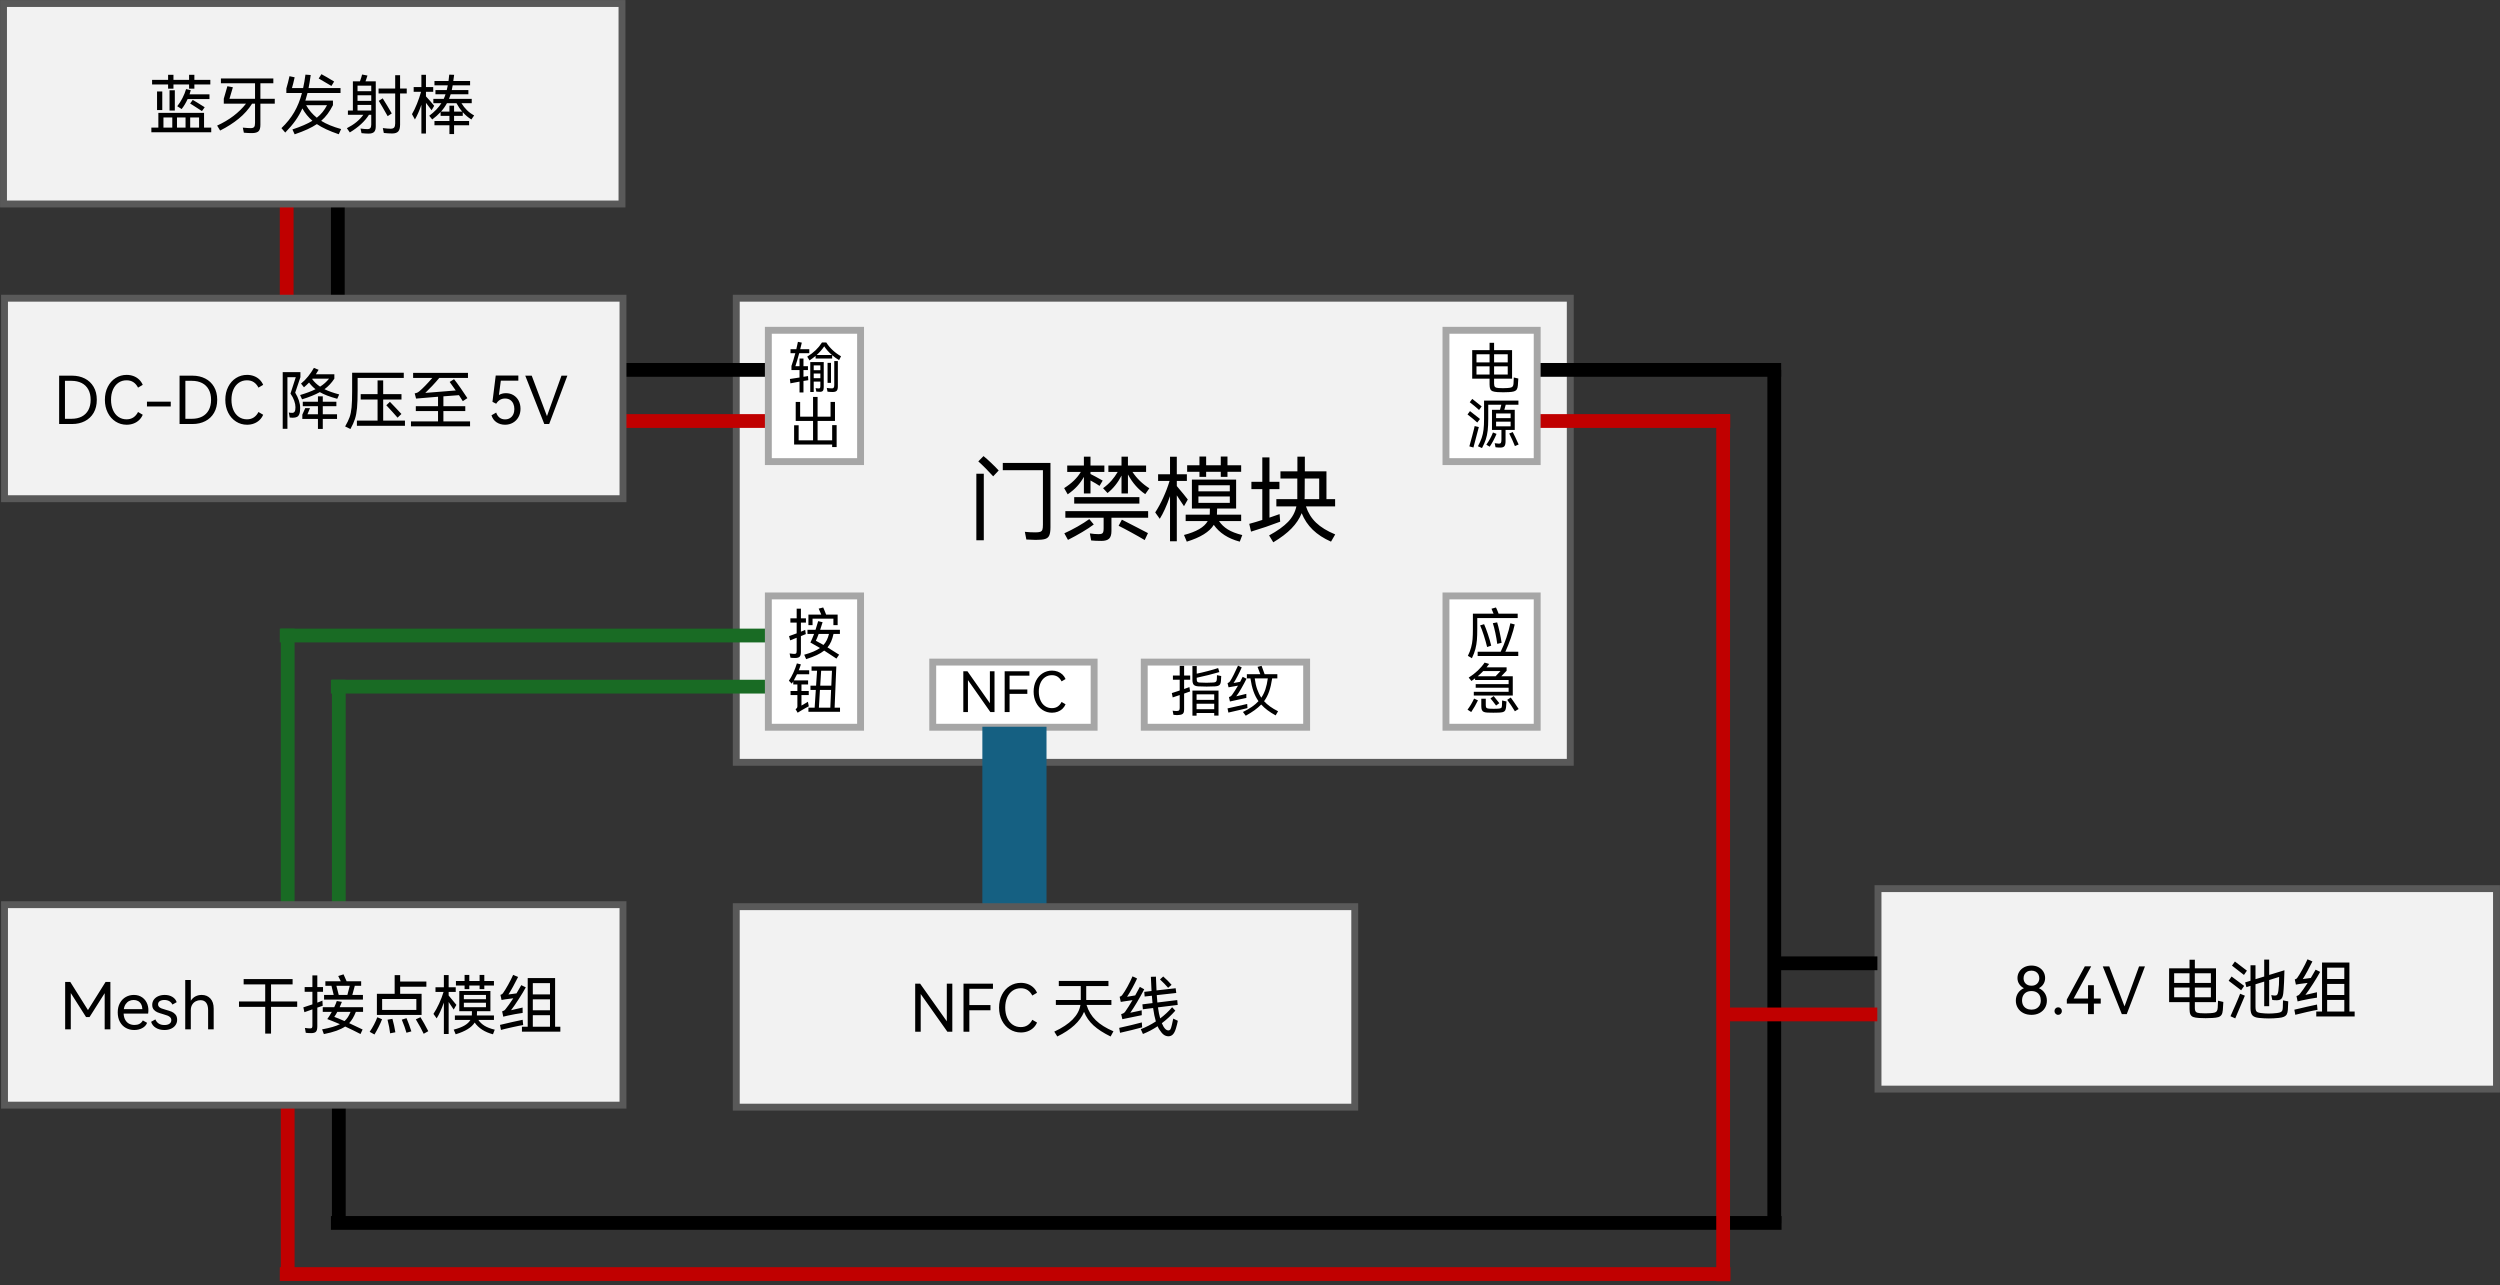 <svg width="2494" height="1282" xmlns="http://www.w3.org/2000/svg" xmlns:xlink="http://www.w3.org/1999/xlink" xml:space="preserve" overflow="hidden"><rect width="100%" height="100%" fill="#333333" stroke="none"/><g transform="translate(-1042 -330)"><path d="M1379 743.856 1379 408" stroke="#000000" stroke-width="13.75" stroke-miterlimit="8" fill="none" fill-rule="evenodd"/><path d="M1328 743.856 1328 408" stroke="#C00000" stroke-width="13.75" stroke-miterlimit="8" fill="none" fill-rule="evenodd"/><path d="M1380 1550.57 1380 1433" stroke="#000000" stroke-width="13.75" stroke-miterlimit="8" fill="none" fill-rule="evenodd"/><path d="M1329 1600.4 1329 1433" stroke="#C00000" stroke-width="13.75" stroke-miterlimit="8" fill="none" fill-rule="evenodd"/><path d="M1329 964 1329 1233.59" stroke="#196B24" stroke-width="13.75" stroke-linecap="square" stroke-miterlimit="8" fill="none" fill-rule="evenodd"/><path d="M0 0 0 218.683" stroke="#196B24" stroke-width="13.75" stroke-linecap="square" stroke-miterlimit="8" fill="none" fill-rule="evenodd" transform="matrix(-1 1.22465e-16 1.22465e-16 1 1380 1015)"/><path d="M2812 1550.26 2812 699" stroke="#000000" stroke-width="13.75" stroke-miterlimit="8" fill="none" fill-rule="evenodd"/><rect x="1776.5" y="627.5" width="832" height="463" stroke="#595959" stroke-width="6.875" stroke-miterlimit="8" fill="#F2F2F2"/><rect x="2183.5" y="990.5" width="162" height="65" stroke="#A6A6A6" stroke-width="6.875" stroke-miterlimit="8" fill="#FFFFFF"/><rect x="1972.5" y="990.5" width="161" height="65" stroke="#A6A6A6" stroke-width="6.875" stroke-miterlimit="8" fill="#FFFFFF"/><path d="M2161.19 848.412 2176.33 856.188C2180.97 858.657 2184.6 860.539 2187.2 861.835L2183.95 868.778C2180.48 866.68 2176 864.134 2170.52 861.141 2165.04 858.148 2160.85 855.942 2157.94 854.522ZM2128.68 847.857 2133.14 853.226C2130.04 855.571 2126.17 858.117 2121.52 860.863 2116.88 863.61 2112.17 866.186 2107.4 868.593L2103.78 862.021C2107.93 860.169 2112.31 857.932 2116.93 855.309 2121.54 852.686 2125.46 850.202 2128.68 847.857ZM2104.8 839.896 2187.38 839.896 2187.38 846.468 2150.78 846.468 2150.78 859.799C2150.78 863.316 2150.01 865.831 2148.46 867.343 2146.91 868.855 2144.34 869.611 2140.75 869.611 2136.79 869.611 2133.38 869.457 2130.53 869.148L2129.23 862.113C2132.33 862.607 2135.18 862.853 2137.78 862.853 2139.27 862.853 2140.36 862.715 2141.08 862.437 2141.79 862.159 2142.28 861.619 2142.56 860.817 2142.84 860.015 2142.98 858.781 2142.98 857.114L2142.98 846.468 2104.8 846.468ZM2113.63 825.917 2178.65 825.917 2178.65 832.397 2113.63 832.397ZM2237.54 825.269 2237.54 831.657 2268.85 831.657 2268.85 825.269ZM2237.54 814.068 2237.54 820.178 2268.85 820.178 2268.85 814.068ZM2231.04 808.421 2275.16 808.421 2275.16 837.304 2256.22 837.304 2256.03 842.302 2256.03 843.414 2280.18 843.414 2280.18 849.801 2258.07 849.801C2260.3 853.133 2263.23 855.926 2266.85 858.179 2270.47 860.431 2275.29 862.298 2281.3 863.779L2278.79 870.352C2267.15 867.266 2258.51 861.681 2252.87 853.596 2248.6 860.57 2239.62 866.155 2225.93 870.352L2223.15 863.687C2229.34 862.082 2234.4 860.138 2238.33 857.855 2242.27 855.571 2245.1 852.887 2246.83 849.801L2224.82 849.801 2224.82 843.414 2248.78 843.414 2248.88 842.302C2248.94 841.438 2248.97 839.772 2248.97 837.304L2231.04 837.304ZM2343.62 807.403 2343.53 825.639C2343.53 826.689 2343.5 827.46 2343.44 827.954L2358.02 827.954 2358.02 807.403ZM2016 802.589 2023.43 802.589 2023.43 868.963 2016 868.963ZM2042.38 791.851 2089.94 791.851 2089.94 856.003C2089.94 859.706 2089.54 862.437 2088.73 864.196 2087.93 865.955 2086.52 867.127 2084.51 867.714 2082.49 868.3 2079.38 868.593 2075.17 868.593 2073.19 868.593 2070.09 868.47 2065.88 868.223L2064.4 860.539C2067.86 860.91 2071.33 861.095 2074.8 861.095 2077.03 861.095 2078.67 860.91 2079.72 860.539 2080.78 860.169 2081.49 859.475 2081.86 858.457 2082.23 857.438 2082.42 855.787 2082.42 853.504L2082.42 799.071 2042.38 799.071ZM2301.27 786.296 2308.42 786.296 2308.42 810.643 2318.36 810.643 2318.36 817.956 2308.42 817.956 2308.42 846.376 2318.54 842.858 2319.1 850.449C2309.75 854.028 2300.06 857.33 2290.03 860.354L2288.26 852.578C2292.84 851.344 2297.18 850.048 2301.27 848.69L2301.27 817.956 2290.4 817.956 2290.4 810.643 2301.27 810.643ZM2209.21 785.648 2215.99 785.648 2215.99 803.144 2226.03 803.144 2226.03 809.81 2215.99 809.81 2215.99 814.901C2221.32 821.196 2224.97 825.67 2226.95 828.324L2223.15 834.989C2222.09 833.446 2220.58 831.163 2218.59 828.139L2215.99 824.158 2215.99 869.982 2209.21 869.982 2209.21 824.992C2205.87 834.557 2202.46 842.086 2198.99 847.579L2194.44 841.192C2197.23 836.933 2199.91 831.996 2202.48 826.38 2205.05 820.764 2207.14 815.241 2208.75 809.81L2197.32 809.81 2197.32 803.144 2209.21 803.144ZM2336.29 785.556 2343.72 785.556 2343.72 800.182 2365.27 800.182 2365.27 827.954 2373.91 827.954 2373.91 835.174 2344.83 835.174C2346.94 841.593 2350.31 847.024 2354.96 851.467 2359.6 855.911 2365.95 859.799 2374 863.131L2369.82 870.352C2362.45 867.081 2356.37 863.116 2351.57 858.457 2346.77 853.797 2343.1 848.289 2340.56 841.932 2338.39 847.363 2335.02 852.439 2330.43 857.16 2325.85 861.882 2319.78 866.495 2312.23 871L2308.05 864.15C2316.41 859.583 2322.72 855.062 2327 850.588 2331.27 846.114 2334.03 840.976 2335.26 835.174L2315.29 835.174 2315.29 827.954 2336.19 827.954 2336.19 826.195 2336.19 807.403 2319.38 807.403 2319.38 800.182 2336.29 800.182ZM2160.82 785.556 2167.23 785.556 2167.23 794.443 2185.34 794.443 2185.34 800.83 2171.78 800.83C2176.11 807.372 2181.72 812.803 2188.59 817.123L2184.5 822.955C2177.57 818.326 2171.81 811.784 2167.23 803.33L2167.23 822.307 2160.82 822.307 2160.82 804.44C2157.16 811.599 2152.52 817.4 2146.88 821.844L2142.42 817.03C2145.71 814.623 2148.49 812.109 2150.78 809.486 2153.08 806.863 2155.15 803.978 2157.01 800.83L2147.72 800.83 2147.72 794.443 2160.82 794.443ZM2123.29 785.556 2129.88 785.556 2129.88 794.443 2143.72 794.443 2143.72 800.83 2129.88 800.83 2129.88 802.867C2132.42 804.101 2136.48 806.292 2142.05 809.439L2138.89 814.716C2136.79 813.235 2133.79 811.445 2129.88 809.347L2129.88 822.307 2123.29 822.307 2123.29 805.736C2121.43 809.069 2119.22 812.155 2116.65 814.994 2114.08 817.833 2110.9 820.548 2107.13 823.14L2103.6 816.938C2111.15 812.186 2116.69 806.817 2120.22 800.83L2106.66 800.83 2106.66 794.443 2123.29 794.443ZM2238.57 785.463 2245.25 785.463 2245.25 794.165 2259.84 794.165 2259.84 785.463 2266.53 785.463 2266.53 794.165 2280.18 794.165 2280.18 800.645 2266.53 800.645 2266.53 805.736 2259.84 805.736 2259.84 800.645 2245.25 800.645 2245.25 805.736 2238.57 805.736 2238.57 800.645 2226.3 800.645 2226.3 794.165 2238.57 794.165ZM2023.15 785C2025.32 786.728 2027.92 789.042 2030.96 791.943 2033.99 794.844 2036.44 797.312 2038.29 799.349L2032.81 805.181C2030.89 803.021 2028.4 800.398 2025.34 797.312 2022.27 794.227 2019.81 791.881 2017.95 790.277Z" fill-rule="evenodd"/><path d="M2044.25 999.668 2068.95 999.668 2068.95 1004.06 2049.15 1004.06 2049.15 1017.8 2066.86 1017.8 2066.86 1022.2 2049.15 1022.2 2049.15 1040.39 2044.25 1040.39ZM2003 999.668 2007.13 999.668 2029.51 1031.54 2029.51 999.668 2034.13 999.668 2034.13 1040.39 2030.01 1040.39 2007.62 1008.46 2007.62 1040.39 2003 1040.39ZM2091.47 999C2093.52 999 2095.44 999.334 2097.22 1000 2099 1000.67 2100.55 1001.63 2101.89 1002.89 2103.23 1004.16 2104.27 1005.66 2105 1007.4L2101.04 1009.74C2100.05 1007.77 2098.76 1006.25 2097.16 1005.17 2095.57 1004.1 2093.63 1003.56 2091.36 1003.56 2088.79 1003.56 2086.52 1004.25 2084.54 1005.62 2082.56 1006.99 2081.03 1008.92 2079.95 1011.41 2078.87 1013.89 2078.32 1016.75 2078.32 1019.97 2078.32 1023.2 2078.87 1026.06 2079.95 1028.57 2081.03 1031.07 2082.56 1033.01 2084.54 1034.38 2086.52 1035.75 2088.79 1036.44 2091.36 1036.44 2093.63 1036.44 2095.57 1035.9 2097.16 1034.83 2098.76 1033.75 2100.05 1032.23 2101.04 1030.26L2105 1032.6C2104.27 1034.34 2103.23 1035.85 2101.89 1037.11 2100.55 1038.37 2099 1039.33 2097.22 1040 2095.44 1040.67 2093.52 1041 2091.47 1041 2088.06 1041 2084.96 1040.11 2082.17 1038.33 2079.39 1036.55 2077.19 1034.06 2075.57 1030.88 2073.96 1027.69 2073.15 1024.05 2073.15 1019.97 2073.15 1015.89 2073.96 1012.26 2075.57 1009.07 2077.19 1005.88 2079.39 1003.4 2082.17 1001.64 2084.96 999.881 2088.06 999 2091.47 999Z" fill-rule="evenodd"/><path d="M2286.2 1032.27 2286.47 1036.38C2283.02 1037.22 2281.54 1037.59 2282.02 1037.48 2275.82 1039.01 2270.96 1040.14 2267.44 1040.88L2266.56 1036.71C2271.18 1035.76 2277.72 1034.28 2286.2 1032.27ZM2235.7 1032.05 2235.7 1037.48 2253.3 1037.48 2253.3 1032.05ZM2235.7 1022.67 2235.7 1028.21 2253.3 1028.21 2253.3 1022.67ZM2231.57 1018.95 2257.59 1018.95 2257.59 1043.89 2253.3 1043.89 2253.3 1041.26 2235.7 1041.26 2235.7 1043.95 2231.57 1043.95ZM2293.73 1006.77C2294.24 1010.79 2295.04 1014.38 2296.12 1017.52 2297.21 1020.66 2298.59 1023.5 2300.28 1026.02 2301.96 1023.57 2303.33 1020.78 2304.38 1017.66 2305.42 1014.53 2306.22 1010.9 2306.77 1006.77ZM2231.57 994.493 2235.86 994.493 2235.86 1002.06C2238.98 1001.44 2242.62 1000.58 2246.78 999.483 2250.94 998.386 2254.42 997.381 2257.21 996.467L2258.42 1000.47C2255.37 1001.38 2251.72 1002.37 2247.47 1003.43 2243.22 1004.49 2239.35 1005.39 2235.86 1006.12L2235.86 1007.32C2235.86 1008.71 2236.05 1009.63 2236.41 1010.09 2236.78 1010.55 2237.51 1010.81 2238.61 1010.89 2241.69 1011.03 2243.99 1011.11 2245.49 1011.11 2247.03 1011.11 2249.3 1011.03 2252.31 1010.89 2253.67 1010.81 2254.59 1010.54 2255.09 1010.06 2255.58 1009.59 2255.87 1008.71 2255.94 1007.43 2256.01 1005.97 2256.05 1004.67 2256.05 1003.54L2260.29 1004.42C2260.29 1005.73 2260.2 1007.34 2260.01 1009.24 2259.87 1011.25 2259.36 1012.64 2258.5 1013.41 2257.64 1014.18 2256.12 1014.61 2253.96 1014.72 2250.37 1014.87 2247.64 1014.94 2245.76 1014.94 2243.97 1014.94 2241.24 1014.87 2237.57 1014.72 2235.37 1014.61 2233.82 1014.09 2232.92 1013.16 2232.02 1012.23 2231.57 1010.56 2231.57 1008.14ZM2218.87 994.274 2223.27 994.274 2223.27 1003.92 2229.32 1003.92 2229.32 1008.09 2223.27 1008.09 2223.27 1017.36 2228.55 1015.44 2229.26 1019.77C2228.75 1019.99 2227.26 1020.52 2224.81 1021.36 2224.59 1021.43 2224.36 1021.51 2224.12 1021.6 2223.88 1021.7 2223.6 1021.8 2223.27 1021.91L2223.27 1037.64C2223.27 1039.14 2223.09 1040.27 2222.74 1041.04 2222.4 1041.81 2221.78 1042.36 2220.9 1042.71 2220.02 1043.06 2218.72 1043.27 2217 1043.34 2215.79 1043.38 2214.34 1043.31 2212.65 1043.12L2211.83 1038.96C2213.11 1039.18 2214.39 1039.29 2215.68 1039.29 2217 1039.29 2217.86 1039.08 2218.26 1038.65 2218.66 1038.23 2218.87 1037.44 2218.87 1036.27L2218.87 1023.39C2216.19 1024.26 2213.86 1025.05 2211.88 1025.74L2211 1021.41C2211.77 1021.19 2213.64 1020.59 2216.61 1019.6 2217.01 1019.46 2217.41 1019.32 2217.79 1019.19 2218.18 1019.06 2218.54 1018.95 2218.87 1018.84L2218.87 1008.09 2212.1 1008.09 2212.1 1003.92 2218.87 1003.92ZM2300.55 994.219C2301.8 997.399 2302.81 1000.18 2303.58 1002.55L2316.28 1002.55 2316.28 1006.77 2311.11 1006.77C2310.34 1011.89 2309.33 1016.26 2308.06 1019.88 2306.8 1023.5 2305.12 1026.71 2303.03 1029.53 2306.4 1033.25 2311.06 1036.6 2317 1039.56L2314.58 1043.67C2308.49 1040.34 2303.69 1036.73 2300.17 1032.82 2298.3 1034.75 2296.12 1036.63 2293.62 1038.44 2291.13 1040.24 2288.18 1042.1 2284.77 1044L2281.96 1040.27C2285.44 1038.55 2288.44 1036.83 2290.95 1035.09 2293.47 1033.35 2295.64 1031.48 2297.47 1029.47 2295.42 1026.58 2293.74 1023.29 2292.44 1019.58 2291.14 1015.87 2290.14 1011.6 2289.44 1006.77L2285.87 1006.77 2285.87 1002.55 2299.29 1002.55C2298.63 1000.58 2297.71 998.148 2296.54 995.261ZM2277.06 994 2280.75 995.809C2279.61 998.441 2278.25 1001.29 2276.65 1004.36 2275.06 1007.43 2273.71 1009.77 2272.61 1011.38L2279.15 1010.17C2279.78 1009 2280.62 1007.34 2281.68 1005.18L2285.54 1007.1C2284.03 1010.14 2282.32 1013.33 2280.39 1016.7 2278.47 1020.06 2276.75 1022.71 2275.25 1024.65L2285.32 1022.18 2285.37 1026.24 2276.95 1028.05 2271.78 1029.2 2268.98 1029.8 2267.99 1025.41C2268.76 1025.16 2269.37 1024.87 2269.83 1024.54 2270.29 1024.21 2270.76 1023.71 2271.23 1023.06 2273.18 1020.32 2275.1 1017.3 2277.01 1014.01L2270.13 1015.22 2267.6 1015.66 2266.61 1011.49C2267.24 1011.27 2267.72 1011.02 2268.07 1010.75 2268.42 1010.47 2268.76 1010.1 2269.09 1009.63 2269.97 1008.38 2271.2 1006.2 2272.77 1003.07 2274.35 999.948 2275.78 996.924 2277.06 994Z" fill-rule="evenodd"/><rect x="2484.5" y="924.5" width="91" height="131" stroke="#A6A6A6" stroke-width="6.875" stroke-miterlimit="8" fill="#FFFFFF"/><path d="M2519.74 1027.07 2524.21 1027.07 2524.21 1033.51C2524.21 1034.83 2524.46 1035.72 2524.96 1036.18 2525.47 1036.64 2526.41 1036.91 2527.79 1036.98 2529.72 1037.05 2531.16 1037.09 2532.09 1037.09 2533.05 1037.09 2534.47 1037.05 2536.33 1036.98 2537.9 1036.91 2538.95 1036.68 2539.49 1036.29 2540.03 1035.91 2540.32 1035.13 2540.35 1033.95L2540.52 1028.78 2544.88 1029.82C2544.77 1031.73 2544.62 1033.64 2544.43 1035.55 2544.28 1036.98 2543.97 1038.07 2543.48 1038.83 2543 1039.58 2542.28 1040.09 2541.33 1040.37 2540.38 1040.64 2539.07 1040.82 2537.39 1040.89 2534.94 1040.96 2533.05 1041 2531.75 1041 2530.52 1041 2528.64 1040.96 2526.11 1040.89 2524.47 1040.82 2523.21 1040.6 2522.31 1040.23 2521.42 1039.86 2520.77 1039.23 2520.36 1038.33 2519.95 1037.43 2519.74 1036.15 2519.74 1034.5ZM2512.54 1026.9 2516.39 1028.67C2514.49 1032.67 2512.26 1036.56 2509.69 1040.34L2506 1037.97C2508.5 1034.67 2510.67 1030.98 2512.54 1026.9ZM2549.12 1025.86C2550.99 1028.35 2553.61 1032.17 2557 1037.31L2553.26 1039.57C2552.21 1037.84 2550.97 1035.89 2549.51 1033.7 2548.06 1031.52 2546.76 1029.68 2545.6 1028.17ZM2532.09 1024.43C2533.5 1026.04 2535.38 1028.39 2537.73 1031.47L2534.49 1033.84C2532.07 1030.61 2530.21 1028.24 2528.9 1026.74ZM2521.64 999.485C2520.04 1001.21 2518.2 1002.93 2516.11 1004.66L2533.99 1004.66C2536.78 1001.65 2538.4 999.925 2538.85 999.485ZM2523.04 991.005 2527.56 992.382C2526.71 993.593 2525.85 994.713 2524.99 995.741L2544.99 995.741 2544.99 999.099 2539.68 1004.66 2551.14 1004.66 2551.14 1023.88 2512.26 1023.88 2512.26 1020.13 2547 1020.13 2547 1016.06 2514.16 1016.06 2514.16 1012.48 2547 1012.48 2547 1008.4 2513.54 1008.4 2513.54 1006.7C2512.65 1007.43 2511.44 1008.31 2509.91 1009.34L2507.17 1005.98C2510.52 1003.85 2513.55 1001.51 2516.25 998.961 2518.95 996.41 2521.21 993.758 2523.04 991.005ZM2522.53 952.683C2523.61 955.069 2524.87 958.391 2526.31 962.649 2527.74 966.907 2528.85 970.725 2529.63 974.102L2525.55 975.478C2524.73 972.028 2523.63 968.146 2522.26 963.833 2520.88 959.52 2519.65 956.207 2518.57 953.895ZM2548.73 951.802 2553.09 952.959C2552.31 956.666 2551.02 961.126 2549.24 966.338 2547.45 971.55 2545.62 976.157 2543.76 980.158L2556.61 980.158 2556.61 984.398 2516.11 984.398 2516.11 980.158 2539.07 980.158C2541.08 976.157 2542.98 971.505 2544.77 966.201 2546.55 960.896 2547.88 956.097 2548.73 951.802ZM2535.55 950.866C2536.26 953.032 2537.06 956.152 2537.95 960.227 2538.85 964.301 2539.53 967.972 2540.02 971.239L2535.66 972.34C2535.25 969.036 2534.61 965.338 2533.73 961.245 2532.86 957.152 2532.03 953.968 2531.25 951.692ZM2534.38 936C2535.38 938.092 2536.26 940.166 2537 942.222L2556.05 942.222 2556.05 946.571 2515.72 946.571 2515.72 957.418C2515.72 961.787 2515.6 965.475 2515.36 968.486 2515.11 971.496 2514.61 974.478 2513.85 977.433 2513.09 980.388 2511.92 983.462 2510.36 986.656L2506.34 984.288C2507.79 981.388 2508.88 978.58 2509.6 975.864 2510.33 973.147 2510.8 970.422 2511.03 967.687 2511.25 964.953 2511.36 961.585 2511.36 957.583L2511.36 942.222 2531.97 942.222C2531.19 940.203 2530.5 938.551 2529.91 937.266Z" fill-rule="evenodd"/><path d="M2818.88 699 2575 698.999" stroke="#000000" stroke-width="13.75" stroke-miterlimit="8" fill="none" fill-rule="evenodd"/><path d="M2761.17 750 2575 750" stroke="#C00000" stroke-width="13.75" stroke-linecap="square" stroke-miterlimit="8" fill="none" fill-rule="evenodd"/><path d="M1808.02 699 1361 698.999" stroke="#000000" stroke-width="13.75" stroke-miterlimit="8" fill="none" fill-rule="evenodd"/><path d="M1808.02 750 1361 750" stroke="#C00000" stroke-width="13.75" stroke-miterlimit="8" fill="none" fill-rule="evenodd"/><path d="M0 0 480.749 0" stroke="#196B24" stroke-width="13.75" stroke-linecap="square" stroke-miterlimit="8" fill="none" fill-rule="evenodd" transform="matrix(-1 0 0 1 1808.75 964)"/><path d="M0 0 429.844 0" stroke="#196B24" stroke-width="13.75" stroke-linecap="square" stroke-miterlimit="8" fill="none" fill-rule="evenodd" transform="matrix(-1 0 0 1 1808.84 1015)"/><rect x="2022" y="1055" width="64" height="179" fill="#156082"/><rect x="2915.5" y="1216.5" width="617" height="200" stroke="#595959" stroke-width="6.875" stroke-miterlimit="8" fill="#F2F2F2"/><path d="M3095.2 1334.88C3096.25 1334.88 3097.13 1335.25 3097.85 1335.98 3098.57 1336.72 3098.93 1337.61 3098.93 1338.65 3098.93 1339.69 3098.57 1340.58 3097.85 1341.32 3097.13 1342.05 3096.25 1342.42 3095.2 1342.42 3094.2 1342.42 3093.34 1342.04 3092.62 1341.28 3091.9 1340.53 3091.55 1339.65 3091.55 1338.65 3091.55 1337.61 3091.9 1336.72 3092.62 1335.98 3093.34 1335.25 3094.2 1334.88 3095.2 1334.88ZM3353.43 1332.14 3353.95 1337.41C3352.17 1337.67 3348.6 1338.4 3343.24 1339.59 3337.88 1340.79 3334.07 1341.71 3331.8 1342.36L3330.82 1337.28C3334 1336.5 3338.14 1335.53 3343.24 1334.36 3348.33 1333.19 3351.73 1332.45 3353.43 1332.14ZM3363.56 1327.53 3363.56 1339.1 3380.68 1339.1 3380.68 1327.53ZM3276.73 1321.35 3281.49 1323.3C3276.96 1333.75 3273.76 1341.3 3271.89 1345.94L3267.12 1343.79C3268.34 1341.14 3270.08 1337.21 3272.35 1331.98 3274.61 1326.76 3276.07 1323.21 3276.73 1321.35ZM3068.62 1318.68C3066.66 1318.68 3064.98 1319.06 3063.58 1319.82 3062.19 1320.58 3061.11 1321.66 3060.35 1323.07 3059.59 1324.48 3059.21 1326.14 3059.21 1328.05 3059.21 1329.95 3059.6 1331.59 3060.38 1332.96 3061.17 1334.32 3062.27 1335.38 3063.68 1336.11 3065.1 1336.85 3066.74 1337.22 3068.62 1337.22 3070.45 1337.22 3072.06 1336.85 3073.45 1336.11 3074.84 1335.38 3075.93 1334.31 3076.72 1332.93 3077.5 1331.54 3077.89 1329.91 3077.89 1328.05 3077.89 1326.14 3077.52 1324.48 3076.78 1323.07 3076.04 1321.66 3074.97 1320.58 3073.58 1319.82 3072.19 1319.06 3070.53 1318.68 3068.62 1318.68ZM3231.58 1315.17 3231.58 1324.86 3247.58 1324.86 3247.58 1315.17ZM3210.93 1315.17 3210.93 1324.86 3226.28 1324.86 3226.28 1315.17ZM3363.56 1311.59 3363.56 1322.58 3380.68 1322.58 3380.68 1311.59ZM3268.23 1304.17C3271.54 1306.56 3275.72 1309.68 3280.78 1313.54L3277.77 1317.9C3271.93 1313.39 3267.77 1310.22 3265.29 1308.4ZM3231.58 1300.92 3231.58 1310.55 3247.58 1310.55 3247.58 1300.92ZM3210.93 1300.92 3210.93 1310.55 3226.28 1310.55 3226.28 1300.92ZM3068.62 1298.32C3066.96 1298.32 3065.54 1298.64 3064.37 1299.29 3063.19 1299.94 3062.29 1300.83 3061.66 1301.96 3061.03 1303.09 3060.71 1304.39 3060.71 1305.86 3060.71 1308.08 3061.42 1309.88 3062.83 1311.26 3064.25 1312.65 3066.18 1313.35 3068.62 1313.35 3071.01 1313.35 3072.91 1312.64 3074.3 1311.23 3075.69 1309.82 3076.39 1308.03 3076.39 1305.86 3076.39 1304.39 3076.07 1303.09 3075.44 1301.96 3074.81 1300.83 3073.91 1299.94 3072.73 1299.29 3071.56 1298.64 3070.18 1298.32 3068.62 1298.32ZM3363.56 1295.33 3363.56 1306.64 3380.68 1306.64 3380.68 1295.33ZM3139.73 1294.09 3146.2 1294.09 3161.42 1333.97 3175.93 1294.09 3181.81 1294.09 3163.64 1341.71 3158.74 1341.71ZM3121.83 1294.03 3128.17 1294.03 3110.66 1326.16 3125.03 1326.16 3125.03 1312.82 3130.85 1312.82 3130.85 1326.16 3137.71 1326.16 3137.71 1331.17 3130.85 1331.17 3130.85 1341.71 3125.03 1341.71 3125.03 1331.17 3103.86 1331.17 3103.86 1327.14ZM3068.62 1293.24C3071.27 1293.24 3073.64 1293.8 3075.7 1294.9 3077.77 1296.01 3079.37 1297.51 3080.51 1299.39 3081.64 1301.28 3082.21 1303.37 3082.21 1305.67 3082.21 1307.88 3081.66 1309.87 3080.57 1311.62 3079.48 1313.38 3077.96 1314.78 3076 1315.82 3078.48 1316.94 3080.43 1318.59 3081.85 1320.76 3083.26 1322.93 3083.97 1325.42 3083.97 1328.24 3083.97 1330.93 3083.33 1333.35 3082.04 1335.49 3080.76 1337.64 3078.95 1339.33 3076.62 1340.57 3074.29 1341.8 3071.62 1342.42 3068.62 1342.42 3065.52 1342.42 3062.8 1341.82 3060.45 1340.6 3058.1 1339.39 3056.27 1337.7 3054.96 1335.53 3053.65 1333.36 3053 1330.93 3053 1328.24 3053 1325.42 3053.71 1322.93 3055.12 1320.76 3056.54 1318.59 3058.51 1316.94 3061.04 1315.82 3059.03 1314.78 3057.46 1313.38 3056.33 1311.62 3055.2 1309.87 3054.63 1307.88 3054.63 1305.67 3054.63 1303.41 3055.22 1301.33 3056.4 1299.42 3057.57 1297.52 3059.23 1296.01 3061.36 1294.9 3063.5 1293.8 3065.91 1293.24 3068.62 1293.24ZM3358.46 1290.25 3385.77 1290.25 3385.77 1339.1 3391 1339.1 3391 1344.05 3352.71 1344.05 3352.71 1339.1 3358.46 1339.1ZM3271.56 1289.21C3275.18 1291.86 3279.16 1294.89 3283.52 1298.32L3280.58 1302.61C3276.35 1299.23 3272.37 1296.13 3268.62 1293.31ZM3226.28 1287.46 3231.58 1287.46 3231.58 1296.04 3252.68 1296.04 3252.68 1329.74 3231.58 1329.74 3231.58 1335.53C3231.58 1337.44 3231.95 1338.75 3232.69 1339.46 3233.43 1340.18 3234.76 1340.6 3236.67 1340.73 3238.46 1340.86 3240.22 1340.93 3241.97 1340.93 3243.75 1340.93 3245.52 1340.86 3247.26 1340.73 3249.09 1340.6 3250.47 1340.4 3251.41 1340.11 3252.34 1339.83 3253.05 1339.33 3253.53 1338.62 3254.01 1337.9 3254.29 1336.83 3254.38 1335.4 3254.6 1331.49 3254.71 1329.13 3254.71 1328.31L3260 1329.54C3259.87 1332.23 3259.69 1334.96 3259.48 1337.74 3259.3 1339.82 3258.86 1341.39 3258.14 1342.45 3257.42 1343.52 3256.35 1344.27 3254.94 1344.7 3253.52 1345.13 3251.53 1345.41 3248.96 1345.54 3246.78 1345.67 3244.58 1345.74 3242.36 1345.74 3240.14 1345.74 3237.91 1345.67 3235.69 1345.54 3233.17 1345.37 3231.25 1345.04 3229.94 1344.54 3228.64 1344.04 3227.7 1343.17 3227.13 1341.93 3226.57 1340.7 3226.28 1338.91 3226.28 1336.57L3226.28 1329.74 3205.9 1329.74 3205.9 1296.04 3226.28 1296.04ZM3300.77 1287.33 3305.73 1287.33 3305.73 1302.61 3320.96 1297.93C3320.96 1300.66 3320.83 1304.67 3320.57 1309.96 3320.31 1315.25 3320.04 1318.94 3319.78 1321.02 3319.48 1323.49 3318.87 1325.25 3317.95 1326.29 3317.04 1327.33 3315.47 1327.85 3313.25 1327.85 3311.55 1327.85 3310.07 1327.74 3308.81 1327.53L3307.83 1322.65C3309 1322.99 3310.27 1323.17 3311.62 1323.17 3312.62 1323.17 3313.35 1322.84 3313.8 1322.19 3314.26 1321.54 3314.62 1320.37 3314.88 1318.68 3315.4 1315.08 3315.67 1310.37 3315.67 1304.56L3305.73 1307.69 3305.73 1333.77 3300.77 1333.77 3300.77 1309.25 3292.08 1311.91 3292.08 1334.16C3292.08 1335.77 3292.2 1336.98 3292.44 1337.8 3292.68 1338.63 3293.17 1339.25 3293.91 1339.66 3294.65 1340.07 3295.8 1340.38 3297.37 1340.6 3300.25 1340.95 3302.88 1341.12 3305.28 1341.12 3307.85 1341.12 3310.59 1340.95 3313.51 1340.6 3315.12 1340.38 3316.33 1340.09 3317.14 1339.72 3317.94 1339.35 3318.5 1338.81 3318.8 1338.1 3319.11 1337.38 3319.28 1336.35 3319.33 1335.01 3319.46 1332.53 3319.52 1330.19 3319.52 1327.98L3324.75 1328.96C3324.57 1333.29 3324.44 1336.11 3324.36 1337.41 3324.23 1339.28 3323.88 1340.74 3323.31 1341.8 3322.74 1342.87 3321.83 1343.69 3320.57 1344.28 3319.3 1344.86 3317.54 1345.26 3315.27 1345.48 3311.79 1345.83 3308.52 1346 3305.47 1346 3302.47 1346 3299.18 1345.83 3295.61 1345.48 3292.52 1345.18 3290.33 1344.33 3289.04 1342.94 3287.76 1341.56 3287.11 1339.21 3287.11 1335.92L3287.11 1313.48 3283 1314.78 3281.76 1310.03 3287.11 1308.4 3287.11 1292.98 3292.08 1292.98 3292.08 1306.84 3300.77 1304.17ZM3343.96 1287 3348.86 1289.15C3347.38 1292.18 3345.74 1295.34 3343.96 1298.61 3342.17 1301.89 3340.6 1304.58 3339.25 1306.71 3341.04 1306.49 3343.72 1306.12 3347.29 1305.6 3349.55 1301.87 3351.14 1299.12 3352.06 1297.34L3356.57 1299.55C3354.83 1302.81 3352.47 1306.74 3349.51 1311.36 3346.55 1315.98 3344 1319.7 3341.87 1322.52L3353.37 1319.85 3353.43 1325.25C3348.33 1325.99 3343.33 1326.9 3338.4 1327.98 3337.23 1328.2 3335.79 1328.55 3334.09 1329.02L3332.98 1323.69C3333.81 1323.43 3334.46 1323.15 3334.94 1322.84 3335.42 1322.54 3335.88 1322.11 3336.31 1321.54 3338.4 1318.98 3341 1315.32 3344.09 1310.55 3341.91 1310.76 3339.23 1311.11 3336.05 1311.59 3334.92 1311.76 3333.7 1311.98 3332.39 1312.24L3331.28 1307.1C3331.98 1306.88 3332.5 1306.66 3332.85 1306.42 3333.2 1306.18 3333.53 1305.84 3333.83 1305.41 3335.18 1303.5 3336.87 1300.73 3338.89 1297.08 3340.92 1293.44 3342.61 1290.08 3343.96 1287Z" fill-rule="evenodd"/><rect x="1776.5" y="1234.5" width="617" height="200" stroke="#595959" stroke-width="6.875" stroke-miterlimit="8" fill="#F2F2F2"/><path d="M2181.08 1349.97 2181.41 1354.89C2175.09 1356.63 2167.74 1358.45 2159.36 1360.33L2158.51 1355.41C2166.89 1353.57 2174.41 1351.76 2181.08 1349.97ZM2003.2 1311.28 2032.58 1311.28 2032.58 1316.46 2009.03 1316.46 2009.03 1332.66 2030.09 1332.66 2030.09 1337.84 2009.03 1337.84 2009.03 1359.28 2003.2 1359.28ZM1955 1311.28 1959.91 1311.28 1986.53 1348.85 1986.53 1311.28 1992.03 1311.28 1992.03 1359.28 1987.12 1359.28 1960.5 1321.64 1960.5 1359.28 1955 1359.28ZM2060.44 1310.49C2062.89 1310.49 2065.16 1310.89 2067.28 1311.67 2069.39 1312.46 2071.25 1313.6 2072.84 1315.08 2074.43 1316.57 2075.66 1318.34 2076.54 1320.39L2071.83 1323.15C2070.65 1320.83 2069.11 1319.04 2067.21 1317.77 2065.32 1316.5 2063.02 1315.87 2060.31 1315.87 2057.26 1315.87 2054.56 1316.68 2052.2 1318.29 2049.85 1319.91 2048.02 1322.19 2046.74 1325.11 2045.45 1328.04 2044.81 1331.41 2044.81 1335.21 2044.81 1339.02 2045.45 1342.39 2046.74 1345.34 2048.02 1348.29 2049.85 1350.58 2052.2 1352.2 2054.56 1353.81 2057.26 1354.62 2060.31 1354.62 2063.02 1354.62 2065.32 1353.99 2067.21 1352.72 2069.11 1351.45 2070.65 1349.66 2071.83 1347.34L2076.54 1350.1C2075.66 1352.15 2074.43 1353.92 2072.84 1355.41 2071.25 1356.9 2069.39 1358.03 2067.28 1358.82 2065.16 1359.61 2062.89 1360 2060.44 1360 2056.39 1360 2052.7 1358.95 2049.39 1356.85 2046.07 1354.75 2043.46 1351.83 2041.54 1348.07 2039.62 1344.31 2038.66 1340.02 2038.66 1335.21 2038.66 1330.4 2039.62 1326.12 2041.54 1322.36 2043.46 1318.6 2046.07 1315.68 2049.39 1313.61 2052.7 1311.53 2056.39 1310.49 2060.44 1310.49ZM2098.26 1308.59 2147.79 1308.59 2147.79 1313.7 2125.61 1313.7 2125.61 1327.61 2150.73 1327.61 2150.73 1332.52 2125.94 1332.52C2127.77 1338.51 2130.84 1343.61 2135.16 1347.8 2139.48 1352 2145.34 1355.67 2152.76 1358.82L2149.94 1364C2142.79 1360.5 2137.1 1356.82 2132.87 1352.95 2128.64 1349.08 2125.5 1344.57 2123.45 1339.41 2119.48 1349.03 2110.58 1357.22 2096.76 1364L2093.75 1359.15C2101.64 1355.48 2107.75 1351.43 2112.07 1347.02 2116.38 1342.6 2118.98 1337.77 2119.85 1332.52L2095.32 1332.52 2095.32 1327.61 2120.18 1327.61 2120.18 1313.7 2098.26 1313.7ZM2195.15 1304.33C2195.41 1309.01 2195.61 1313.57 2195.74 1318.03L2214.84 1315.87 2215.43 1320.59 2196 1322.75C2196.13 1325.33 2196.33 1327.78 2196.59 1330.1L2216.41 1327.67 2216.87 1332.52 2197.18 1334.95C2197.79 1339.37 2198.53 1343.04 2199.4 1345.97 2203.89 1342.6 2207.86 1338.89 2211.31 1334.82L2214.51 1338.23C2210.41 1342.91 2205.92 1347.08 2201.04 1350.75 2201.65 1352.07 2202.24 1353.25 2202.8 1354.3 2204.33 1356.74 2205.92 1357.97 2207.58 1357.97 2208.41 1357.97 2209.05 1357.65 2209.51 1357.02 2209.97 1356.38 2210.41 1355.13 2210.85 1353.25L2211.24 1351.61C2211.9 1348.72 2212.29 1346.91 2212.42 1346.16L2217 1348.33C2216.56 1350.73 2215.93 1353.29 2215.1 1356 2214.27 1358.75 2213.25 1360.74 2212.03 1361.97 2210.81 1363.19 2209.35 1363.8 2207.64 1363.8 2205.99 1363.8 2204.45 1363.3 2203.03 1362.3 2201.62 1361.29 2200.08 1359.48 2198.42 1356.85 2197.85 1355.98 2197.33 1354.95 2196.85 1353.77 2192.23 1356.87 2187.34 1359.45 2182.2 1361.51L2180.04 1356.72C2185.31 1354.67 2190.33 1352.09 2195.08 1348.98 2193.99 1345.31 2193.08 1340.85 2192.34 1335.61L2182.13 1336.85 2181.67 1331.93 2191.75 1330.69C2191.57 1329.07 2191.36 1326.62 2191.09 1323.34L2183.9 1324.13 2183.5 1319.48 2190.77 1318.62 2190.77 1318.56C2190.59 1315.93 2190.37 1311.23 2190.11 1304.46ZM2202.41 1304.13C2205.46 1306.8 2208.26 1309.57 2210.78 1312.46L2207.32 1315.41C2204.92 1312.66 2202.22 1309.88 2199.21 1307.08ZM2171.79 1304 2176.37 1306.16C2174.98 1309.18 2173.38 1312.34 2171.57 1315.64 2169.76 1318.94 2168.02 1321.86 2166.36 1324.39L2174.48 1323.02C2176.09 1320.17 2177.64 1317.33 2179.12 1314.49L2183.5 1316.92C2178.4 1326.54 2173.76 1334.34 2169.57 1340.33L2180.95 1337.9 2181.02 1342.75 2166.3 1345.77 2161.65 1346.75 2160.48 1341.7C2161.61 1341.36 2162.45 1341.02 2163 1340.69 2163.54 1340.36 2164.07 1339.83 2164.6 1339.08 2166.6 1336.24 2169 1332.46 2171.79 1327.74L2163.75 1328.92 2160.08 1329.51 2158.97 1324.39C2159.67 1324.13 2160.18 1323.89 2160.51 1323.67 2160.84 1323.45 2161.15 1323.15 2161.46 1322.75 2163.12 1320.52 2164.88 1317.7 2166.76 1314.29 2168.63 1310.89 2170.31 1307.45 2171.79 1304Z" fill-rule="evenodd"/><rect x="1046.5" y="627.5" width="617" height="200" stroke="#595959" stroke-width="6.875" stroke-miterlimit="8" fill="#F2F2F2"/><path d="M1430.98 730.86C1432.68 732.616 1434.6 734.625 1436.75 736.887 1438.9 739.149 1440.81 741.18 1442.46 742.981L1438.61 746.669C1437.52 745.396 1435.8 743.453 1433.43 740.84 1431.06 738.227 1429.05 736.042 1427.39 734.285ZM1188.61 730.728 1212.35 730.728 1212.35 735.471 1188.61 735.471ZM1359.18 725.392 1364.01 725.392 1364.01 730.794 1377.57 730.794 1377.57 735.207 1364.01 735.207 1364.01 743.244 1378.22 743.244 1378.22 747.921 1364.01 747.921 1364.01 757.934 1359.18 757.934 1359.18 747.921 1343.6 747.921 1343.6 743.639 1346.53 737.118 1351.23 737.184 1348.75 743.244 1359.18 743.244 1359.18 735.207 1344.05 735.207 1344.05 730.794 1359.18 730.794ZM1226.93 709.911 1226.93 747.789 1233.39 747.789C1237.35 747.789 1240.76 747.054 1243.63 745.583 1246.5 744.111 1248.7 741.948 1250.25 739.094 1251.79 736.239 1252.56 732.814 1252.56 728.818 1252.56 724.865 1251.79 721.461 1250.25 718.607 1248.7 715.753 1246.49 713.59 1243.6 712.118 1240.7 710.647 1237.3 709.911 1233.39 709.911ZM1106.8 709.911 1106.8 747.789 1113.26 747.789C1117.22 747.789 1120.63 747.054 1123.5 745.583 1126.37 744.111 1128.57 741.948 1130.12 739.094 1131.66 736.239 1132.43 732.814 1132.43 728.818 1132.43 724.865 1131.66 721.461 1130.12 718.607 1128.57 715.753 1126.36 713.59 1123.47 712.118 1120.57 710.647 1117.17 709.911 1113.26 709.911ZM1418.66 709.516 1424.26 709.516 1424.26 723.218 1442.52 723.218 1442.52 728.554 1424.26 728.554 1424.26 749.568 1445.98 749.568 1445.98 754.772 1398.05 754.772 1398.05 749.568 1418.66 749.568 1418.66 728.554 1401.83 728.554 1401.83 723.218 1418.66 723.218ZM1353.77 707.738 1353.44 708.199C1355.53 711.097 1358.16 713.601 1361.33 715.708 1364.81 713.513 1367.79 710.856 1370.27 707.738ZM1566 704.773 1572.46 704.773 1587.65 745.154 1602.13 704.773 1608 704.773 1589.87 752.994 1584.98 752.994ZM1221.13 704.773 1234.17 704.773C1238.82 704.773 1243.01 705.718 1246.73 707.606 1250.44 709.494 1253.37 712.25 1255.5 715.873 1257.63 719.496 1258.69 723.811 1258.69 728.818 1258.69 733.868 1257.64 738.205 1255.53 741.828 1253.42 745.451 1250.51 748.218 1246.79 750.128 1243.07 752.038 1238.87 752.994 1234.17 752.994L1221.13 752.994ZM1101 704.773 1114.04 704.773C1118.69 704.773 1122.88 705.718 1126.6 707.606 1130.31 709.494 1133.24 712.25 1135.37 715.873 1137.5 719.496 1138.56 723.811 1138.56 728.818 1138.56 733.868 1137.51 738.205 1135.4 741.828 1133.29 745.451 1130.38 748.218 1126.66 750.128 1122.94 752.038 1118.74 752.994 1114.04 752.994L1101 752.994ZM1536.53 704.642 1559.09 704.642 1559.09 709.78 1541.62 709.78 1539.73 724.075C1540.64 723.504 1541.68 723.054 1542.86 722.724 1544.03 722.395 1545.31 722.23 1546.7 722.23 1549.53 722.23 1552.05 722.9 1554.27 724.239 1556.49 725.579 1558.2 727.423 1559.42 729.773 1560.64 732.122 1561.25 734.79 1561.25 737.776 1561.25 740.895 1560.57 743.661 1559.22 746.076 1557.88 748.492 1556.03 750.37 1553.68 751.709 1551.33 753.049 1548.72 753.718 1545.86 753.718 1542.68 753.718 1539.87 752.917 1537.41 751.314 1534.95 749.711 1533.25 747.372 1532.29 744.298L1536.99 741.597C1537.77 743.837 1538.91 745.528 1540.41 746.669 1541.91 747.811 1543.72 748.382 1545.86 748.382 1547.77 748.382 1549.43 747.932 1550.84 747.032 1552.26 746.131 1553.32 744.902 1554.04 743.343 1554.76 741.784 1555.12 740.016 1555.12 738.04 1555.12 736.151 1554.78 734.417 1554.1 732.836 1553.43 731.255 1552.4 729.981 1551.01 729.015 1549.62 728.049 1547.9 727.566 1545.86 727.566 1542.07 727.566 1539.12 729.301 1536.99 732.77L1533.27 730.86ZM1288.48 703.983C1290.92 703.983 1293.19 704.378 1295.3 705.169 1297.41 705.959 1299.26 707.101 1300.84 708.594 1302.43 710.087 1303.66 711.866 1304.53 713.93L1299.83 716.696C1298.66 714.369 1297.12 712.568 1295.23 711.295 1293.34 710.021 1291.05 709.384 1288.35 709.384 1285.31 709.384 1282.61 710.197 1280.27 711.822 1277.92 713.447 1276.1 715.73 1274.82 718.673 1273.54 721.615 1272.9 724.997 1272.9 728.818 1272.9 732.638 1273.54 736.031 1274.82 738.995 1276.1 741.959 1277.92 744.254 1280.27 745.879 1282.61 747.504 1285.31 748.316 1288.35 748.316 1291.05 748.316 1293.34 747.68 1295.23 746.406 1297.12 745.132 1298.66 743.332 1299.83 741.004L1304.53 743.771C1303.66 745.835 1302.43 747.614 1300.84 749.107 1299.26 750.6 1297.41 751.742 1295.3 752.532 1293.19 753.323 1290.92 753.718 1288.48 753.718 1284.44 753.718 1280.77 752.664 1277.46 750.556 1274.16 748.448 1271.55 745.506 1269.64 741.729 1267.72 737.952 1266.77 733.648 1266.77 728.818 1266.77 723.987 1267.72 719.683 1269.64 715.906 1271.55 712.129 1274.16 709.198 1277.46 707.112 1280.77 705.026 1284.44 703.983 1288.48 703.983ZM1168.35 703.983C1170.79 703.983 1173.06 704.378 1175.17 705.169 1177.28 705.959 1179.13 707.101 1180.71 708.594 1182.3 710.087 1183.53 711.866 1184.4 713.93L1179.7 716.696C1178.53 714.369 1177 712.568 1175.1 711.295 1173.21 710.021 1170.92 709.384 1168.22 709.384 1165.18 709.384 1162.49 710.197 1160.14 711.822 1157.79 713.447 1155.98 715.73 1154.69 718.673 1153.41 721.615 1152.77 724.997 1152.77 728.818 1152.77 732.638 1153.41 736.031 1154.69 738.995 1155.98 741.959 1157.79 744.254 1160.14 745.879 1162.49 747.504 1165.18 748.316 1168.22 748.316 1170.92 748.316 1173.21 747.68 1175.1 746.406 1177 745.132 1178.53 743.332 1179.7 741.004L1184.4 743.771C1183.53 745.835 1182.3 747.614 1180.71 749.107 1179.13 750.6 1177.28 751.742 1175.17 752.532 1173.06 753.323 1170.79 753.718 1168.35 753.718 1164.31 753.718 1160.64 752.664 1157.33 750.556 1154.03 748.448 1151.42 745.506 1149.51 741.729 1147.6 737.952 1146.64 733.648 1146.64 728.818 1146.64 723.987 1147.6 719.683 1149.51 715.906 1151.42 712.129 1154.03 709.198 1157.33 707.112 1160.64 705.026 1164.31 703.983 1168.35 703.983ZM1454.13 701.941 1508.85 701.941 1508.85 707.013 1480.22 707.013C1478.09 709.604 1475.73 712.272 1473.14 715.017 1470.55 717.761 1468.26 720.078 1466.26 721.966L1496.65 719.529C1494.04 715.708 1492.02 712.876 1490.59 711.031L1494.95 708.265C1496.69 710.417 1498.88 713.381 1501.51 717.158 1504.14 720.934 1506.39 724.272 1508.26 727.171L1503.69 730.201 1499.85 724.206 1484.33 725.392 1484.33 735.207 1506.17 735.207 1506.17 740.082 1484.33 740.082 1484.33 750.359 1510.93 750.359 1510.93 755.299 1451.98 755.299 1451.98 750.359 1478.98 750.359 1478.98 740.082 1456.81 740.082 1456.81 735.207 1478.98 735.207 1478.98 725.787 1465.54 726.907 1457.07 727.632 1455.7 722.428C1456.74 722.252 1457.59 722.01 1458.24 721.703 1458.89 721.396 1459.57 720.957 1460.26 720.385 1463.7 717.531 1468.04 713.074 1473.3 707.013L1454.13 707.013ZM1393.29 701.809 1444.81 701.809 1444.81 707.013 1398.77 707.013 1398.77 719.463C1398.77 726.841 1398.57 732.671 1398.18 736.953 1397.79 741.235 1397.09 744.913 1396.09 747.987 1395.09 751.061 1393.59 754.399 1391.59 758L1386.31 755.431C1388.35 751.874 1389.84 748.777 1390.78 746.142 1391.71 743.507 1392.36 740.269 1392.73 736.426 1393.1 732.583 1393.29 727.127 1393.29 720.056ZM1324.03 701.216 1341.7 701.216 1341.7 706.288 1336.49 721.703C1339.79 727.193 1341.44 732.287 1341.44 736.986 1341.44 739.621 1341.17 741.641 1340.63 743.046 1340.09 744.452 1339.28 745.418 1338.22 745.945 1337.15 746.472 1335.75 746.735 1334.01 746.735 1333.01 746.735 1332.01 746.669 1331.01 746.538L1330.1 741.531C1331.05 741.751 1332.21 741.861 1333.55 741.861 1334.64 741.861 1335.44 741.433 1335.97 740.576 1336.49 739.72 1336.75 738.26 1336.75 736.195 1336.75 734.307 1336.35 732.188 1335.54 729.839 1334.74 727.489 1333.49 725.085 1331.79 722.625L1337.07 706.288 1328.73 706.288 1328.73 757.802 1324.03 757.802ZM1355.14 697 1359.83 698.91C1359.31 699.877 1358.4 701.37 1357.09 703.39L1375.55 703.39 1375.55 707.738C1372.85 711.91 1369.57 715.423 1365.7 718.278 1369.66 720.21 1374.55 721.945 1380.38 723.482L1378.42 727.829C1370.9 725.809 1365.12 723.592 1361.07 721.176 1356.33 723.811 1350.42 726.204 1343.33 728.356L1341.38 724.075C1347.73 722.186 1352.86 720.254 1356.77 718.278 1354.38 716.433 1352.23 714.215 1350.31 711.624 1348.75 713.249 1347.05 714.83 1345.23 716.367L1342.29 712.678C1344.86 710.614 1347.25 708.188 1349.46 705.399 1351.68 702.61 1353.57 699.811 1355.14 697Z" fill-rule="evenodd"/><rect x="1045.5" y="333.5" width="617" height="200" stroke="#595959" stroke-width="6.875" stroke-miterlimit="8" fill="#F2F2F2"/><path d="M1231.73 447.182 1231.73 457.312 1240.6 457.312 1240.6 447.182ZM1218.56 447.182 1218.56 457.312 1227.1 457.312 1227.1 447.182ZM1205.06 447.182 1205.06 457.312 1213.87 457.312 1213.87 447.182ZM1199.98 442.571 1245.56 442.571 1245.56 457.312 1252.73 457.312 1252.73 461.922 1193 461.922 1193 457.312 1199.98 457.312ZM1347.41 434.974C1350.24 439.909 1353.78 444.065 1358.04 447.441 1362.26 444.152 1365.65 439.995 1368.22 434.974ZM1398.67 434.649 1398.67 440.299 1412.36 440.299 1412.36 434.649ZM1487.87 432.961C1486.22 435.991 1484.24 438.783 1481.94 441.337L1490.35 441.337 1490.35 435.429 1494.98 435.429 1494.98 441.337 1503.13 441.337C1500.96 438.87 1499.05 436.078 1497.39 432.961ZM1234.28 429.649C1236.58 430.948 1240.56 433.394 1246.21 436.987L1243.47 440.818C1241.65 439.563 1238.39 437.463 1233.69 434.519L1231.67 433.286ZM1423.77 428.091C1425.08 430.125 1426.58 432.561 1428.27 435.396 1429.97 438.232 1431.49 440.818 1432.84 443.156L1428.73 445.883C1424.51 438.394 1421.56 433.307 1419.86 430.623ZM1398.67 425.039 1398.67 430.623 1412.36 430.623 1412.36 425.039ZM1198.67 421.273 1203.89 421.273 1203.89 439.779 1198.67 439.779ZM1211.13 420.039 1216.41 420.039 1216.41 440.234 1211.13 440.234ZM1227.63 418.87 1232.32 419.974C1232.1 420.926 1231.69 422.312 1231.08 424.13L1250.97 424.13 1250.97 428.805 1229.19 428.805C1227.41 432.701 1225.41 436.035 1223.19 438.805L1218.82 435.948C1220.78 433.524 1222.53 430.796 1224.07 427.766 1225.62 424.736 1226.8 421.771 1227.63 418.87ZM1398.67 415.493 1398.67 420.948 1412.36 420.948 1412.36 415.493ZM1262.38 408.285 1314.68 408.285 1314.68 413.091 1301.77 413.091 1301.77 428.545 1316.11 428.545 1316.11 433.416 1301.77 433.416 1301.77 454.584C1301.77 457.571 1301.18 459.66 1300.01 460.85 1298.83 462.041 1296.81 462.68 1293.94 462.766 1291.03 462.81 1288.14 462.68 1285.27 462.376L1284.23 457.312C1287.7 457.658 1290.31 457.831 1292.05 457.831 1293.7 457.831 1294.84 457.463 1295.48 456.727 1296.11 455.991 1296.42 454.649 1296.42 452.701L1296.42 433.416 1293.49 433.416C1289.97 439 1285.53 443.978 1280.18 448.351 1274.84 452.723 1268.64 456.684 1261.6 460.234L1258.6 455.299C1270.77 449.714 1280.38 442.42 1287.42 433.416L1265.25 433.416 1265.25 428.48 1268.84 416.013 1274.32 417.052 1270.92 428.545 1296.42 428.545 1296.42 413.091 1262.38 413.091ZM1436.23 405.039 1441.12 405.039 1441.12 418.35 1447.77 418.35 1447.77 423.221 1441.12 423.221 1441.12 454.454C1441.12 457.485 1440.52 459.693 1439.33 461.078 1438.13 462.463 1436.1 463.156 1433.23 463.156 1430.66 463.156 1427.88 462.982 1424.88 462.636L1423.9 457.766C1427.38 458.199 1429.97 458.416 1431.66 458.416 1433.36 458.416 1434.54 458.004 1435.22 457.182 1435.89 456.359 1436.23 455.017 1436.23 453.156L1436.23 423.221 1419.66 423.221 1419.66 418.35 1436.23 418.35ZM1462.38 404.649 1466.94 404.649 1466.94 416.857 1474.18 416.857 1474.18 421.597 1466.94 421.597 1466.94 426.143C1469.85 429.26 1472.59 432.398 1475.16 435.558L1472.55 439.974C1469.85 436.381 1467.98 433.913 1466.94 432.571L1466.94 463.221 1462.38 463.221 1462.38 434.584C1460.33 440.472 1458.18 445.342 1455.92 449.195L1452.99 443.87C1454.68 441.056 1456.34 437.615 1457.97 433.545 1459.6 429.476 1460.96 425.494 1462.05 421.597L1454.68 421.597 1454.68 416.857 1462.38 416.857ZM1209.69 404.649 1215.04 404.649 1215.04 409.649 1230.63 409.649 1230.63 404.649 1235.91 404.649 1235.91 409.649 1251.82 409.649 1251.82 414.26 1235.91 414.26 1235.91 418.48 1230.63 418.48 1230.63 414.26 1215.04 414.26 1215.04 418.48 1209.69 418.48 1209.69 414.26 1193.72 414.26 1193.72 409.649 1209.69 409.649ZM1490.16 404.455 1495.05 404.649 1494.2 410.818 1510.96 410.818 1510.96 415.104 1493.61 415.104C1493.39 416.532 1493.09 418.113 1492.7 419.844L1509.26 419.844 1509.26 424.065 1491.59 424.065C1491.2 425.407 1490.66 426.922 1489.96 428.61L1512.59 428.61 1512.59 432.961 1502.35 432.961C1503.96 435.602 1505.79 437.928 1507.86 439.942 1509.92 441.955 1512.3 443.697 1515 445.169L1512.26 449.195C1509.13 447.29 1506.26 444.866 1503.65 441.922L1503.65 445.558 1494.98 445.558 1494.98 450.688 1509.98 450.688 1509.98 454.974 1494.98 454.974 1494.98 463.74 1490.35 463.74 1490.35 454.974 1475.42 454.974 1475.42 450.688 1490.35 450.688 1490.35 445.558 1481.55 445.558 1481.55 441.727C1479.11 444.368 1476.33 446.857 1473.2 449.195L1470.2 445.493C1475.42 441.597 1479.46 437.42 1482.33 432.961L1474.31 432.961 1474.31 428.61 1484.68 428.61C1485.37 427.138 1485.96 425.623 1486.44 424.065L1476.4 424.065 1476.4 419.844 1487.68 419.844C1487.98 418.589 1488.33 417.008 1488.72 415.104L1475.42 415.104 1475.42 410.818 1489.44 410.818C1489.79 408.134 1490.02 406.013 1490.16 404.455ZM1346.7 404.455 1351.98 404.844C1351.2 410.298 1350.48 414.627 1349.83 417.831L1381.71 417.831 1381.71 422.766 1348.78 422.766C1348.13 425.407 1347.41 427.939 1346.63 430.364L1374.15 430.364 1374.15 434.909C1372.45 438.242 1370.66 441.175 1368.77 443.708 1366.88 446.24 1364.76 448.524 1362.41 450.558 1367.67 453.805 1374.3 456.533 1382.3 458.74L1379.95 463.935C1370.65 460.775 1363.37 457.398 1358.11 453.805 1355.41 455.623 1352.29 457.344 1348.75 458.967 1345.21 460.591 1340.94 462.268 1335.94 464L1333.72 459.13C1342.24 456.316 1348.89 453.437 1353.67 450.493 1349.63 447.03 1346.28 442.918 1343.63 438.156 1341.76 442.398 1339.45 446.457 1336.69 450.331 1333.93 454.206 1330.55 458.177 1326.55 462.247L1322.76 457.831C1328.03 452.81 1332.29 447.485 1335.55 441.857 1338.81 436.229 1341.37 429.866 1343.24 422.766L1327.66 422.766 1327.66 418.285C1328.13 416.727 1328.7 414.671 1329.35 412.117 1330 409.562 1330.48 407.528 1330.79 406.013L1335.94 407.117C1334.89 411.922 1334 415.493 1333.26 417.831L1344.41 417.831C1345.37 413.459 1346.13 409 1346.7 404.455ZM1403.23 404.325 1408.58 405.363C1408.45 405.883 1408.01 407.203 1407.28 409.325L1406.62 411.143 1416.86 411.143 1416.86 456.013C1416.86 458.653 1416.31 460.526 1415.2 461.63 1414.09 462.734 1412.25 463.286 1409.69 463.286 1407.73 463.286 1405.38 463.134 1402.65 462.831L1401.67 458.221C1404.41 458.61 1406.67 458.805 1408.45 458.805 1409.93 458.805 1410.95 458.426 1411.51 457.669 1412.08 456.911 1412.36 455.775 1412.36 454.26L1412.36 444.519 1410.08 444.519C1405.95 451.056 1399.58 456.922 1390.97 462.117L1388.04 457.896C1391.69 456.035 1394.85 454.011 1397.53 451.825 1400.2 449.638 1402.52 447.204 1404.47 444.519L1389.08 444.519 1389.08 440.299 1394.04 440.299 1394.04 411.143 1401.08 411.143C1402.17 408.113 1402.88 405.84 1403.23 404.325ZM1362.67 404C1365.63 405.558 1369.85 408.004 1375.32 411.338L1372.65 415.753C1369.74 413.935 1365.5 411.446 1359.93 408.285Z" fill-rule="evenodd"/><path d="M2914.89 1291 2812 1291" stroke="#000000" stroke-width="13.75" stroke-miterlimit="8" fill="none" fill-rule="evenodd"/><path d="M2914.8 1342 2761 1342" stroke="#C00000" stroke-width="13.75" stroke-miterlimit="8" fill="none" fill-rule="evenodd"/><path d="M0 0 1433.4 0" stroke="#000000" stroke-width="13.75" stroke-linecap="square" stroke-miterlimit="8" fill="none" fill-rule="evenodd" transform="matrix(-1 0 0 1 2812.4 1550)"/><path d="M0 0 1433.4 0" stroke="#C00000" stroke-width="13.75" stroke-linecap="square" stroke-miterlimit="8" fill="none" fill-rule="evenodd" transform="matrix(-1 0 0 1 2761.4 1601)"/><rect x="1046.5" y="1232.5" width="617" height="200" stroke="#595959" stroke-width="6.875" stroke-miterlimit="8" fill="#F2F2F2"/><path d="M1563.4 1347.34 1563.93 1352.57C1562.14 1352.83 1558.56 1353.55 1553.2 1354.73 1547.84 1355.92 1544.03 1356.83 1541.76 1357.48L1540.78 1352.44C1543.96 1351.67 1548.1 1350.7 1553.2 1349.54 1558.3 1348.37 1561.7 1347.64 1563.4 1347.34ZM1433.48 1346.37C1434.01 1348.14 1434.55 1350.34 1435.12 1352.99 1435.68 1355.64 1436.12 1357.91 1436.42 1359.8L1431.19 1360.84C1430.8 1357.01 1429.93 1352.48 1428.58 1347.27ZM1447.54 1345.72C1448.33 1347.53 1449.19 1349.71 1450.12 1352.25 1451.06 1354.79 1451.81 1357.01 1452.38 1358.9L1447.48 1360.26C1446.52 1356.73 1444.97 1352.38 1442.83 1347.21ZM1418.38 1344.82 1423.15 1346.76C1422.28 1349.08 1421.15 1351.63 1419.75 1354.41 1418.36 1357.19 1416.96 1359.72 1415.57 1362L1410.79 1359.35C1412.32 1357.16 1413.77 1354.73 1415.14 1352.09 1416.52 1349.44 1417.59 1347.02 1418.38 1344.82ZM1461.47 1344.76C1463.78 1348.46 1466.37 1353.11 1469.25 1358.71L1464.67 1361.29C1462.93 1357.54 1460.31 1352.74 1456.83 1346.89ZM1573.54 1342.75 1573.54 1354.25 1590.67 1354.25 1590.67 1342.75ZM1378.49 1339.46C1377.45 1341.44 1376.44 1343.1 1375.49 1344.43 1378.01 1345.34 1381.41 1346.74 1385.69 1348.63 1386.99 1347.47 1388.12 1346.16 1389.05 1344.69 1389.99 1343.23 1390.87 1341.48 1391.7 1339.46ZM1504.75 1330.35 1504.75 1334.81 1526.79 1334.81 1526.79 1330.35ZM1377.97 1328.61 1383.07 1329.45C1382.24 1331.6 1381.5 1333.39 1380.85 1334.81L1404.19 1334.81 1404.19 1339.46 1397 1339.46C1395.12 1344.24 1392.9 1347.98 1390.33 1350.7 1396.21 1353.37 1400.68 1355.48 1403.73 1357.03L1401.64 1361.55C1397.02 1359.14 1391.92 1356.64 1386.34 1354.06 1383.94 1355.65 1381.04 1357.06 1377.64 1358.29 1374.24 1359.51 1370.06 1360.62 1365.09 1361.61L1363.32 1356.9C1371.3 1355.43 1377.23 1353.71 1381.11 1351.73 1375.62 1349.41 1371.41 1347.7 1368.49 1346.63 1369.97 1344.6 1371.48 1342.22 1373 1339.46L1363.98 1339.46 1363.98 1334.81 1375.42 1334.81C1376.6 1332.36 1377.45 1330.29 1377.97 1328.61ZM1175.33 1327.58C1173.72 1327.58 1172.24 1327.91 1170.89 1328.58 1169.54 1329.24 1168.38 1330.27 1167.42 1331.64 1166.46 1333.02 1165.83 1334.7 1165.53 1336.68L1184.03 1336.68C1183.94 1334.79 1183.53 1333.15 1182.79 1331.77 1182.05 1330.4 1181.03 1329.35 1179.75 1328.64 1178.46 1327.93 1176.99 1327.58 1175.33 1327.58ZM1573.54 1326.93 1573.54 1337.84 1590.67 1337.84 1590.67 1326.93ZM1423.22 1326.61 1423.22 1337.52 1457.35 1337.52 1457.35 1326.61ZM1504.75 1322.54 1504.75 1326.8 1526.79 1326.8 1526.79 1322.54ZM1206.28 1322.54C1209.25 1322.54 1211.8 1323.18 1213.93 1324.48 1216.07 1325.77 1217.51 1327.53 1218.25 1329.77L1214 1332.16C1213.3 1330.7 1212.27 1329.57 1210.89 1328.77 1209.52 1327.97 1207.9 1327.58 1206.02 1327.58 1204.1 1327.58 1202.57 1327.95 1201.41 1328.71 1200.26 1329.46 1199.68 1330.55 1199.68 1331.97 1199.68 1333 1200.02 1333.84 1200.69 1334.49 1201.37 1335.13 1202.21 1335.65 1203.21 1336.04 1204.21 1336.42 1205.63 1336.88 1207.46 1337.39 1209.86 1338.04 1211.8 1338.67 1213.28 1339.3 1214.76 1339.92 1216.04 1340.88 1217.1 1342.17 1218.17 1343.46 1218.71 1345.16 1218.71 1347.27 1218.71 1349.3 1218.17 1351.08 1217.1 1352.63 1216.04 1354.19 1214.54 1355.39 1212.62 1356.25 1210.71 1357.11 1208.51 1357.54 1206.02 1357.54 1202.71 1357.54 1199.85 1356.81 1197.46 1355.35 1195.06 1353.88 1193.49 1351.88 1192.75 1349.34L1197 1346.95C1197.78 1348.8 1198.93 1350.2 1200.43 1351.15 1201.93 1352.1 1203.8 1352.57 1206.02 1352.57 1208.16 1352.57 1209.83 1352.14 1211.06 1351.28 1212.28 1350.42 1212.89 1349.23 1212.89 1347.73 1212.89 1346.56 1212.53 1345.62 1211.81 1344.88 1211.09 1344.15 1210.19 1343.58 1209.13 1343.17 1208.06 1342.76 1206.57 1342.28 1204.65 1341.72 1202.34 1341.07 1200.46 1340.45 1199.02 1339.85 1197.59 1339.24 1196.37 1338.35 1195.36 1337.17 1194.36 1335.98 1193.86 1334.42 1193.86 1332.48 1193.86 1330.46 1194.41 1328.7 1195.53 1327.19 1196.64 1325.68 1198.14 1324.53 1200.04 1323.73 1201.93 1322.94 1204.02 1322.54 1206.28 1322.54ZM1175.53 1322.54C1178.8 1322.54 1181.62 1323.39 1184 1325.09 1186.37 1326.79 1188.06 1329.07 1189.07 1331.94 1190.07 1334.8 1190.31 1337.87 1189.78 1341.14L1165.33 1341.14C1165.46 1343.72 1166.03 1345.86 1167.03 1347.57 1168.03 1349.27 1169.32 1350.51 1170.89 1351.31 1172.46 1352.11 1174.24 1352.51 1176.25 1352.51 1178.12 1352.51 1179.75 1352.14 1181.12 1351.41 1182.49 1350.68 1183.62 1349.54 1184.49 1347.98L1188.74 1350.37C1187.87 1352.66 1186.24 1354.42 1183.87 1355.67 1181.49 1356.92 1178.84 1357.54 1175.92 1357.54 1172.87 1357.54 1170.09 1356.85 1167.59 1355.48 1165.08 1354.1 1163.1 1352.09 1161.64 1349.44 1160.18 1346.79 1159.45 1343.61 1159.45 1339.91 1159.45 1336.34 1160.18 1333.24 1161.64 1330.61 1163.1 1327.98 1165.05 1325.98 1167.49 1324.6 1169.93 1323.23 1172.61 1322.54 1175.53 1322.54ZM1500.18 1318.6 1531.23 1318.6 1531.23 1338.75 1517.9 1338.75 1517.76 1342.24 1517.76 1343.01 1534.76 1343.01 1534.76 1347.47 1519.2 1347.47C1520.77 1349.79 1522.83 1351.74 1525.38 1353.31 1527.93 1354.88 1531.32 1356.19 1535.55 1357.22L1533.78 1361.81C1525.59 1359.65 1519.51 1355.76 1515.54 1350.12 1512.53 1354.98 1506.21 1358.88 1496.58 1361.81L1494.62 1357.16C1498.98 1356.04 1502.54 1354.68 1505.31 1353.09 1508.08 1351.49 1510.07 1349.62 1511.29 1347.47L1495.79 1347.47 1495.79 1343.01 1512.66 1343.01 1512.73 1342.24C1512.77 1341.63 1512.8 1340.47 1512.8 1338.75L1500.18 1338.75ZM1377.58 1313.43 1379.93 1322.54 1388.56 1322.54 1390.92 1313.43ZM1573.54 1310.78 1573.54 1322.02 1590.67 1322.02 1590.67 1310.78ZM1107 1309.56 1112.1 1309.56 1129.75 1337.65 1147.34 1309.56 1152.12 1309.56 1152.12 1356.83 1146.43 1356.83 1146.43 1320.79 1131.32 1344.63 1127.86 1344.63 1112.62 1320.67 1112.62 1356.83 1107 1356.83ZM1226.79 1307.68 1232.35 1307.68 1232.35 1328.35C1233.53 1326.46 1235.05 1325.01 1236.93 1324.02 1238.8 1323.03 1240.89 1322.54 1243.2 1322.54 1246.74 1322.54 1249.61 1323.72 1251.84 1326.09 1254.06 1328.46 1255.17 1331.82 1255.17 1336.17L1255.17 1356.83 1249.61 1356.83 1249.61 1337.72C1249.61 1334.53 1248.97 1332.08 1247.68 1330.35 1246.4 1328.63 1244.49 1327.77 1241.96 1327.77 1240.31 1327.77 1238.75 1328.15 1237.29 1328.9 1235.83 1329.65 1234.64 1330.77 1233.72 1332.26 1232.81 1333.74 1232.35 1335.58 1232.35 1337.78L1232.35 1356.83 1226.79 1356.83ZM1285.06 1306.71 1333.9 1306.71 1333.9 1312.01 1312.39 1312.01 1312.39 1329.06 1338.48 1329.06 1338.48 1334.42 1312.39 1334.42 1312.39 1361.1 1306.57 1361.1 1306.57 1334.42 1280.42 1334.42 1280.42 1329.06 1306.57 1329.06 1306.57 1312.01 1285.06 1312.01ZM1568.44 1305.75 1595.77 1305.75 1595.77 1354.25 1601 1354.25 1601 1359.16 1562.68 1359.16 1562.68 1354.25 1568.44 1354.25ZM1353.65 1303.03 1358.55 1303.03 1358.55 1314.72 1364.24 1314.72 1364.24 1319.44 1358.55 1319.44 1358.55 1330.22 1360.12 1329.64 1363.65 1328.22 1363.91 1333.39 1358.55 1335.2 1358.55 1353.86C1358.55 1356.49 1358.1 1358.28 1357.21 1359.22 1356.32 1360.17 1354.74 1360.64 1352.47 1360.64 1350.6 1360.64 1348.79 1360.54 1347.04 1360.32L1346.19 1355.48C1348.24 1355.78 1350.03 1355.93 1351.55 1355.93 1352.38 1355.93 1352.94 1355.72 1353.22 1355.32 1353.51 1354.91 1353.65 1354.16 1353.65 1353.09L1353.65 1336.94C1350.86 1337.89 1348.2 1338.84 1345.67 1339.78L1344.62 1334.94C1346.5 1334.42 1349.51 1333.43 1353.65 1331.97L1353.65 1319.44 1345.93 1319.44 1345.93 1314.72 1353.65 1314.72ZM1435.71 1302.78 1441.2 1302.78 1441.2 1309.17 1467.35 1309.17 1467.35 1314.34 1441.2 1314.34 1441.2 1321.44 1462.58 1321.44 1462.58 1342.49 1417.99 1342.49 1417.99 1321.44 1435.71 1321.44ZM1484.81 1302.71 1489.58 1302.71 1489.58 1314.92 1496.64 1314.92 1496.64 1319.57 1489.58 1319.57 1489.58 1323.12C1493.33 1327.51 1495.9 1330.63 1497.3 1332.48L1494.62 1337.13C1493.88 1336.06 1492.81 1334.46 1491.41 1332.36L1489.58 1329.58 1489.58 1361.55 1484.81 1361.55 1484.81 1330.16C1482.46 1336.83 1480.06 1342.09 1477.62 1345.92L1474.41 1341.46C1476.38 1338.49 1478.26 1335.05 1480.07 1331.13 1481.88 1327.21 1483.35 1323.36 1484.48 1319.57L1476.44 1319.57 1476.44 1314.92 1484.81 1314.92ZM1505.47 1302.58 1510.18 1302.58 1510.18 1308.65 1520.45 1308.65 1520.45 1302.58 1525.15 1302.58 1525.15 1308.65 1534.76 1308.65 1534.76 1313.17 1525.15 1313.17 1525.15 1316.73 1520.45 1316.73 1520.45 1313.17 1510.18 1313.17 1510.18 1316.73 1505.47 1316.73 1505.47 1313.17 1496.84 1313.17 1496.84 1308.65 1505.47 1308.65ZM1553.92 1302.52 1558.83 1304.65C1557.34 1307.66 1555.71 1310.79 1553.92 1314.05 1552.14 1317.3 1550.57 1319.98 1549.21 1322.09 1551 1321.87 1553.68 1321.5 1557.26 1320.99 1559.52 1317.29 1561.11 1314.55 1562.03 1312.79L1566.54 1314.98C1564.8 1318.21 1562.44 1322.12 1559.48 1326.7 1556.52 1331.29 1553.97 1334.98 1551.83 1337.78L1563.34 1335.13 1563.4 1340.49C1558.3 1341.22 1553.29 1342.13 1548.36 1343.21 1547.19 1343.42 1545.75 1343.77 1544.05 1344.24L1542.94 1338.94C1543.77 1338.68 1544.42 1338.4 1544.9 1338.1 1545.38 1337.8 1545.84 1337.37 1546.27 1336.81 1548.36 1334.27 1550.96 1330.63 1554.05 1325.9 1551.87 1326.11 1549.19 1326.46 1546.01 1326.93 1544.88 1327.1 1543.66 1327.32 1542.35 1327.58L1541.24 1322.47C1541.93 1322.26 1542.46 1322.03 1542.81 1321.8 1543.16 1321.56 1543.48 1321.22 1543.79 1320.79 1545.14 1318.9 1546.83 1316.14 1548.86 1312.53 1550.88 1308.91 1552.57 1305.57 1553.92 1302.52ZM1384.71 1302C1385.36 1303.25 1386.38 1305.55 1387.78 1308.91L1402.29 1308.91 1402.29 1313.43 1395.95 1313.43 1393.47 1322.54 1404.06 1322.54 1404.06 1327.19 1365.29 1327.19 1365.29 1322.54 1374.9 1322.54 1372.67 1313.43 1366.59 1313.43 1366.59 1308.91 1381.96 1308.91C1381.17 1307.1 1380.32 1305.36 1379.41 1303.68Z" fill-rule="evenodd"/><path d="M2761 1601.27 2761 750" stroke="#C00000" stroke-width="13.75" stroke-linecap="square" stroke-miterlimit="8" fill="none" fill-rule="evenodd"/><rect x="1808.5" y="924.5" width="92" height="131" stroke="#A6A6A6" stroke-width="6.875" stroke-miterlimit="8" fill="#FFFFFF"/><path d="M1859.97 1018.3 1858.93 1035.99 1870.32 1035.99 1871.09 1018.3ZM1861.18 999.132 1860.25 1014.01 1871.31 1014.01 1871.97 999.132ZM1851.61 994.891 1876.31 994.891 1874.61 1035.99 1880 1035.99 1880 1040.06 1848.48 1040.06 1848.48 1035.99 1854.69 1035.99 1855.85 1018.3 1850.51 1018.3 1850.51 1014.01 1856.12 1014.01 1857.11 999.132 1851.61 999.132ZM1836.98 991.805 1840.94 992.797C1840.43 994.523 1839.73 996.469 1838.85 998.637L1849.25 998.637 1849.25 1002.66 1837.09 1002.66C1836.24 1004.46 1835.18 1006.5 1833.9 1008.77L1848.15 1008.77 1848.15 1012.85 1841.54 1012.85 1841.54 1019.35 1848.81 1019.35 1848.81 1023.37 1841.54 1023.37 1841.54 1033.89 1847.98 1030.09 1848.86 1034.61C1846.81 1035.64 1844.29 1037.03 1841.32 1038.8L1837.75 1041 1835.66 1037.53C1836.43 1036.94 1836.92 1036.46 1837.14 1036.07 1837.36 1035.68 1837.47 1035.16 1837.47 1034.5L1837.47 1023.37 1830.65 1023.37 1830.65 1019.35 1837.47 1019.35 1837.47 1012.85 1833.35 1012.85 1833.35 1009.71 1831.86 1012.02 1829 1009.1C1830.54 1006.86 1832.02 1004.21 1833.43 1001.14 1834.84 998.076 1836.02 994.964 1836.98 991.805ZM1858.71 962.388C1857.72 965.106 1856.78 967.382 1855.9 969.219 1857.74 970.137 1860.27 971.533 1863.5 973.406 1864.82 971.973 1865.92 970.366 1866.8 968.585 1867.68 966.804 1868.41 964.738 1869 962.388ZM1858.21 949.662 1862.62 950.709C1861.73 953.574 1860.93 956.108 1860.19 958.311L1879.89 958.311 1879.89 962.388 1873.51 962.388C1872.88 965.289 1872.1 967.823 1871.14 969.99 1870.19 972.157 1868.98 974.103 1867.51 975.829 1870.74 977.776 1874.09 979.888 1877.58 982.165 1877.95 982.348 1878.46 982.661 1879.12 983.101L1876.42 987.013C1871.55 983.781 1867.47 981.118 1864.21 979.025 1862.19 980.641 1859.74 982.128 1856.84 983.487 1853.94 984.846 1850.4 986.205 1846.22 987.563L1844.29 983.156C1847.85 982.165 1850.91 981.118 1853.48 980.016 1856.05 978.915 1858.23 977.721 1860.03 976.436 1856.36 974.232 1853.17 972.414 1850.46 970.982 1851.7 968.448 1852.93 965.583 1854.14 962.388L1847.54 962.388 1847.54 958.311 1855.57 958.311C1856.49 955.63 1857.37 952.747 1858.21 949.662ZM1836.76 937.212 1840.99 937.212 1840.99 946.853 1846 946.853 1846 951.095 1840.99 951.095 1840.99 960.184C1842.64 959.523 1844.06 958.917 1845.23 958.366L1845.89 962.553 1843.36 963.6 1840.99 964.591 1840.99 980.567C1840.99 982.807 1840.55 984.341 1839.67 985.167 1838.79 985.993 1837.31 986.407 1835.22 986.407 1833.42 986.407 1831.88 986.315 1830.6 986.131L1829.72 981.889C1831.62 982.183 1833.03 982.33 1833.95 982.33 1834.8 982.33 1835.4 982.257 1835.77 982.11 1836.13 981.963 1836.39 981.669 1836.54 981.228 1836.68 980.787 1836.76 980.09 1836.76 979.135L1836.76 966.244 1834.06 967.291C1833 967.695 1831.73 968.209 1830.27 968.833L1829.17 964.591C1831.37 963.857 1833.9 962.939 1836.76 961.837L1836.76 951.095 1830.49 951.095 1830.49 946.853 1836.76 946.853ZM1863.22 936C1863.59 936.808 1864.05 937.882 1864.6 939.223 1865.15 940.563 1865.66 941.858 1866.14 943.107L1877.63 943.107 1877.63 953.629 1873.4 953.629 1873.4 947.183 1852.6 947.183 1852.6 953.629 1848.48 953.629 1848.48 943.107 1861.29 943.107C1859.94 939.838 1859.08 937.855 1858.71 937.157Z" fill-rule="evenodd"/><rect x="2484.5" y="659.5" width="91" height="131" stroke="#A6A6A6" stroke-width="6.875" stroke-miterlimit="8" fill="#FFFFFF"/><path d="M2531.39 761.418 2534.94 762.849C2534.13 764.868 2533.1 767.043 2531.86 769.374 2530.62 771.705 2529.37 773.788 2528.11 775.623L2524.78 773.641C2527.7 769.42 2529.91 765.345 2531.39 761.418ZM2551.11 761.032C2552.48 763.602 2554.44 767.731 2557 773.421L2553.28 775.018C2552.69 773.439 2551.8 771.338 2550.61 768.713 2549.43 766.089 2548.43 764.005 2547.61 762.464ZM2513.11 755.031 2517.28 756.022 2511.89 776.449 2507.83 775.293C2508.31 773.641 2509.27 770.145 2510.69 764.804 2512.12 759.463 2512.93 756.205 2513.11 755.031ZM2534.5 750.681 2534.5 755.306 2549 755.306 2549 750.681ZM2534.5 742.477 2534.5 747.102 2549 747.102 2549 742.477ZM2508.44 740.11C2509.48 740.88 2511.87 742.752 2515.61 745.726L2518.44 747.983 2515.72 751.507C2514.5 750.369 2512.91 748.993 2510.94 747.378 2508.98 745.762 2507.33 744.459 2506 743.468ZM2522.5 729.648 2556.78 729.648 2556.78 733.778 2544.11 733.778C2543.56 735.833 2543.09 737.503 2542.72 738.788L2553.11 738.788 2553.11 758.885 2543.94 758.885 2543.94 770.228C2543.94 772.54 2543.56 774.164 2542.81 775.1 2542.05 776.036 2540.72 776.504 2538.83 776.504 2537.2 776.504 2535.57 776.394 2533.94 776.174L2533.11 772.155C2535.19 772.448 2536.63 772.595 2537.44 772.595 2538.37 772.595 2539 772.292 2539.33 771.686 2539.67 771.081 2539.83 770.044 2539.83 768.576L2539.83 758.885 2530.39 758.885 2530.39 738.788 2538.39 738.788C2538.69 737.87 2539.13 736.2 2539.72 733.778L2526.67 733.778 2526.67 747.763C2526.67 752.388 2526.48 756.306 2526.11 759.518 2525.74 762.73 2525.11 765.685 2524.22 768.383 2523.33 771.081 2522.07 773.953 2520.44 777L2516.39 775.183C2518.02 772.173 2519.27 769.402 2520.14 766.869 2521.01 764.336 2521.62 761.61 2521.97 758.692 2522.32 755.774 2522.5 752.186 2522.5 747.928ZM2510.72 727.941 2520.11 735.429 2517.5 739.008C2516.54 738.091 2515.11 736.842 2513.22 735.264 2511.33 733.686 2509.67 732.346 2508.22 731.245ZM2532.5 695.456 2532.5 703.66 2546.11 703.66 2546.11 695.456ZM2514.94 695.456 2514.94 703.66 2528 703.66 2528 695.456ZM2532.5 683.398 2532.5 691.546 2546.11 691.546 2546.11 683.398ZM2514.94 683.398 2514.94 691.546 2528 691.546 2528 683.398ZM2528 672 2532.5 672 2532.5 679.268 2550.44 679.268 2550.44 707.789 2532.5 707.789 2532.5 712.69C2532.5 714.305 2532.81 715.415 2533.44 716.021 2534.07 716.626 2535.2 716.984 2536.83 717.094 2538.35 717.204 2539.85 717.26 2541.33 717.26 2542.85 717.26 2544.35 717.204 2545.83 717.094 2547.39 716.984 2548.56 716.81 2549.36 716.571 2550.16 716.333 2550.76 715.911 2551.17 715.305 2551.57 714.699 2551.81 713.791 2551.89 712.579 2552.07 709.276 2552.17 707.275 2552.17 706.578L2556.67 707.624C2556.56 709.9 2556.41 712.212 2556.22 714.562 2556.07 716.323 2555.69 717.654 2555.08 718.553 2554.47 719.453 2553.56 720.086 2552.36 720.453 2551.16 720.82 2549.46 721.059 2547.28 721.169 2545.43 721.279 2543.56 721.334 2541.67 721.334 2539.78 721.334 2537.89 721.279 2536 721.169 2533.85 721.022 2532.22 720.737 2531.11 720.315 2530 719.893 2529.2 719.159 2528.72 718.113 2528.24 717.067 2528 715.552 2528 713.57L2528 707.789 2510.67 707.789 2510.67 679.268 2528 679.268Z" fill-rule="evenodd"/><rect x="1808.5" y="659.5" width="92" height="131" stroke="#A6A6A6" stroke-width="6.875" stroke-miterlimit="8" fill="#FFFFFF"/><path d="M1853.1 725.992 1857.63 725.992 1857.63 745.655 1870.56 745.655 1870.56 730.976 1874.98 730.976 1874.98 749.928 1857.63 749.928 1857.63 769.262 1872.16 769.262 1872.16 754.145 1876.63 754.145 1876.63 776 1872.16 776 1872.16 773.48 1834.2 773.48 1834.2 754.255 1838.73 754.255 1838.73 769.262 1853.1 769.262 1853.1 749.928 1835.8 749.928 1835.8 730.976 1840.22 730.976 1840.22 745.655 1853.1 745.655ZM1853.76 702.604 1853.76 707.314 1860.39 707.314 1860.39 702.604ZM1853.76 694.552 1853.76 699.318 1860.39 699.318 1860.39 694.552ZM1867.57 691.978 1871 691.978 1871 711.97 1867.57 711.97ZM1850.33 691.211 1863.76 691.211 1863.76 716.242C1863.76 717.958 1863.48 719.164 1862.9 719.858 1862.33 720.551 1861.37 720.898 1860 720.898 1859.19 720.898 1857.98 720.825 1856.36 720.679L1855.64 717.174C1855.9 717.21 1856.34 717.274 1856.96 717.365 1857.59 717.456 1858.2 717.502 1858.79 717.502 1859.38 717.502 1859.79 717.329 1860.03 716.982 1860.27 716.635 1860.39 716.06 1860.39 715.256L1860.39 710.655 1853.76 710.655 1853.76 721.062 1850.33 721.062ZM1874.26 690.225 1877.85 690.225 1877.85 715.421C1877.85 717.502 1877.47 718.963 1876.72 719.803 1875.96 720.642 1874.59 721.062 1872.6 721.062 1870.98 721.062 1869.29 720.953 1867.52 720.734L1866.8 717.009C1868.79 717.301 1870.56 717.447 1872.1 717.447 1872.88 717.447 1873.43 717.182 1873.76 716.653 1874.09 716.124 1874.26 715.293 1874.26 714.161ZM1864.26 675.491C1862.19 678.595 1859.67 681.48 1856.69 684.146L1871.94 684.146C1868.81 681.443 1866.25 678.559 1864.26 675.491ZM1861.99 671.657 1866.3 671.657C1868 674.396 1870.12 676.952 1872.68 679.326 1875.24 681.699 1878.02 683.725 1881 685.405L1879.07 689.294C1876.71 687.907 1874.41 686.245 1872.16 684.31L1872.16 687.651 1855.64 687.651 1855.64 685.077C1853.72 686.647 1851.7 688.144 1849.56 689.568L1847.29 685.789C1850.54 683.78 1853.35 681.626 1855.75 679.326 1858.14 677.025 1860.22 674.469 1861.99 671.657ZM1838.01 671 1841.88 671.822C1841.47 673.757 1840.94 675.948 1840.28 678.394L1849.34 678.394 1849.34 682.338 1839.28 682.338C1837.96 687.341 1836.69 691.667 1835.47 695.319L1839.61 695.319 1839.61 687.706 1843.54 687.706 1843.54 695.319 1848.01 695.319 1848.01 699.153 1843.54 699.153 1843.54 705.89C1844.09 705.817 1844.62 705.735 1845.14 705.644 1845.66 705.553 1846.15 705.47 1846.63 705.397L1848.07 705.123 1848.34 709.286 1843.54 710.053 1843.54 721.555 1839.61 721.555 1839.61 710.71C1836.08 711.331 1833.04 711.897 1830.5 712.408L1830 708.081C1831.8 707.862 1834.05 707.515 1836.74 707.041 1837.48 706.968 1838.44 706.821 1839.61 706.602L1839.61 699.153 1831.55 699.153 1831.55 695.045C1832.84 691.467 1834.13 687.231 1835.42 682.338L1830.61 682.338 1830.61 678.394 1836.41 678.394C1837.07 675.692 1837.61 673.227 1838.01 671Z" fill-rule="evenodd"/></g></svg>